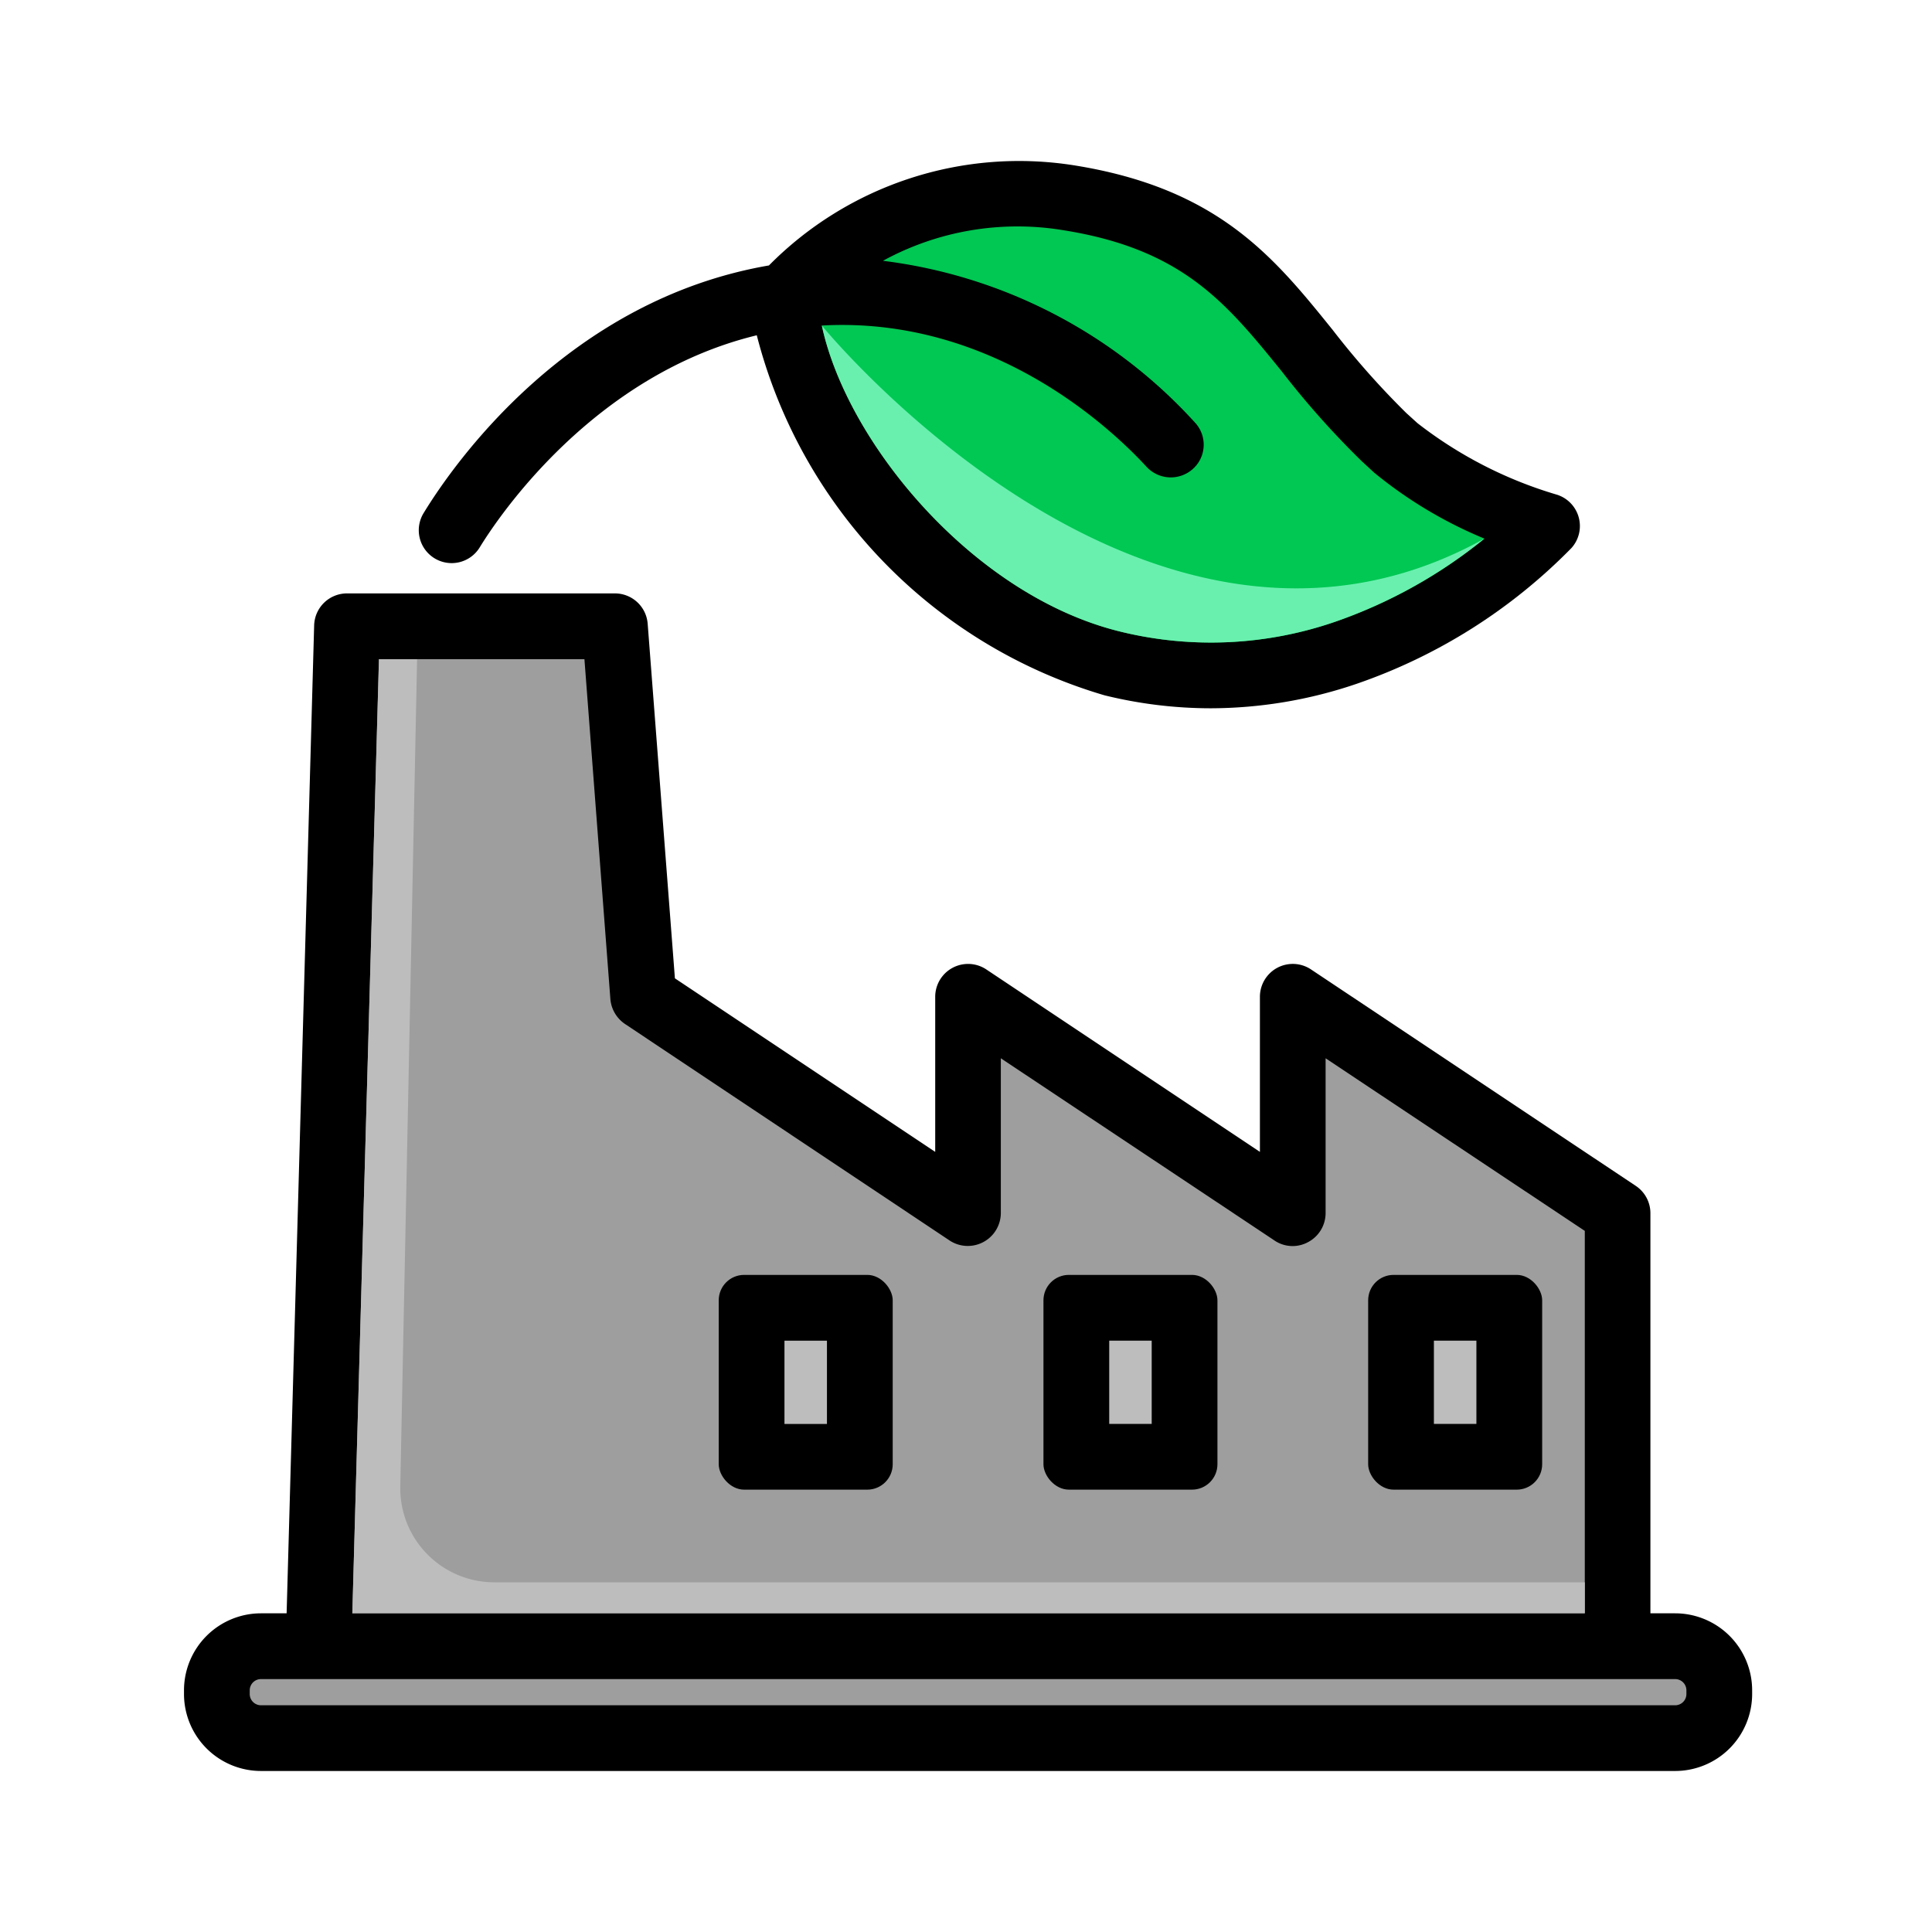 <svg xmlns="http://www.w3.org/2000/svg" width="76" height="76" viewBox="0 0 76 76">
  <g id="Grupo_1113092" data-name="Grupo 1113092" transform="translate(-333.198 -7845)">
    <rect id="Rectángulo_402563" data-name="Rectángulo 402563" width="76" height="76" transform="translate(333.198 7845)" fill="none"/>
    <g id="Grupo_1113091" data-name="Grupo 1113091" transform="translate(340.436 7851.333)">
      <path id="Trazado_903474" data-name="Trazado 903474" d="M66.809,60.79h-.975V45.051a1.293,1.293,0,0,0-.576-1.076L52.483,35.461a1.293,1.293,0,0,0-2.01,1.077v6.1L39.711,35.462A1.293,1.293,0,0,0,37.7,36.538v6.1L27.46,35.811,26.389,21.864A1.293,1.293,0,0,0,25.1,20.669H14.562a1.293,1.293,0,0,0-1.293,1.258L12.186,60.79h-1.01a3.03,3.03,0,0,0-3.027,3.027v.149a3.03,3.03,0,0,0,3.027,3.026H66.809a3.03,3.03,0,0,0,3.027-3.026v-.149a3.03,3.03,0,0,0-3.027-3.027Z" transform="translate(-8.149 -3.659)"/>
      <path id="Trazado_903475" data-name="Trazado 903475" d="M61.752,45.159V60.2H13.27L14.317,22.67H22.4l1.022,13.385a1.313,1.313,0,0,0,.582.97L36.78,45.547a1.3,1.3,0,0,0,2-1.086V38.369l10.759,7.164a1.27,1.27,0,0,0,1.332.065,1.293,1.293,0,0,0,.685-1.138V38.369Z" transform="translate(-6.648 -3.072)" fill="#9e9e9e"/>
      <path id="Trazado_903476" data-name="Trazado 903476" d="M66.664,54.284a.442.442,0,0,1-.441.44H10.59a.442.442,0,0,1-.441-.44v-.149a.442.442,0,0,1,.441-.441H66.223a.442.442,0,0,1,.441.441Z" transform="translate(-7.563 6.024)" fill="#9e9e9e"/>
      <path id="Trazado_903477" data-name="Trazado 903477" d="M15.909,23.143a1.293,1.293,0,0,0,1.778-.427c.733-1.2,4.474-6.787,10.9-8.345A19.915,19.915,0,0,0,42.267,28.534a17.5,17.5,0,0,0,4.177.51,17.871,17.871,0,0,0,5.726-.958,21.726,21.726,0,0,0,8.46-5.342,1.293,1.293,0,0,0-.614-2.116,16.533,16.533,0,0,1-5.439-2.8l-.441-.4a32.471,32.471,0,0,1-2.892-3.264c-2.311-2.867-4.5-5.574-10.179-6.479a13.837,13.837,0,0,0-12,3.939C21.2,12.979,16.708,19.355,15.484,21.36a1.293,1.293,0,0,0,.425,1.783Z" transform="translate(-6.055 -7.515)"/>
      <path id="Trazado_903478" data-name="Trazado 903478" d="M53.621,21.784a19.4,19.4,0,0,1-5.871,3.272,14.983,14.983,0,0,1-8.457.388c-5.768-1.41-10.746-7.4-11.742-12.04,6.763-.375,11.458,4.125,12.777,5.561a1.3,1.3,0,0,0,1.823.078,1.278,1.278,0,0,0,.078-1.823,19.893,19.893,0,0,0-12.272-6.362,11.034,11.034,0,0,1,7.113-1.2c4.694.75,6.4,2.871,8.574,5.548a33.985,33.985,0,0,0,3.142,3.53l.491.453a17.123,17.123,0,0,0,4.345,2.6Z" transform="translate(-2.461 -6.932)" fill="#00c853"/>
      <path id="Trazado_903479" data-name="Trazado 903479" d="M53.621,20.9a19.4,19.4,0,0,1-5.871,3.272,14.983,14.983,0,0,1-8.457.388c-5.768-1.41-10.746-7.4-11.742-12.04C27.55,12.52,40.378,28.258,53.621,20.9Z" transform="translate(-2.461 -6.048)" fill="#69f0ae"/>
      <rect id="Rectángulo_402560" data-name="Rectángulo 402560" width="6.845" height="8.448" rx="1" transform="translate(46.582 43.818)"/>
      <path id="Trazado_903480" data-name="Trazado 903480" d="M46.17,43.4h1.672v3.276H46.17Z" transform="translate(2.998 3.005)" fill="#bdbdbd"/>
      <rect id="Rectángulo_402561" data-name="Rectángulo 402561" width="6.844" height="8.448" rx="1" transform="translate(33.809 43.818)"/>
      <path id="Trazado_903481" data-name="Trazado 903481" d="M36.293,43.4h1.671v3.276H36.293Z" transform="translate(0.103 3.005)" fill="#bdbdbd"/>
      <rect id="Rectángulo_402562" data-name="Rectángulo 402562" width="6.844" height="8.448" rx="1" transform="translate(21.035 43.818)"/>
      <g id="Grupo_1113090" data-name="Grupo 1113090" transform="translate(6.622 19.598)">
        <path id="Trazado_903482" data-name="Trazado 903482" d="M26.415,43.4h1.671v3.276H26.415Z" transform="translate(-9.416 -16.592)" fill="#bdbdbd"/>
        <path id="Trazado_903483" data-name="Trazado 903483" d="M61.752,58.983V60.2H13.27L14.317,22.67h1.5l-.661,32.539a3.7,3.7,0,0,0,3.7,3.774Z" transform="translate(-13.27 -22.67)" fill="#bdbdbd"/>
      </g>
    </g>
  </g>
</svg>
